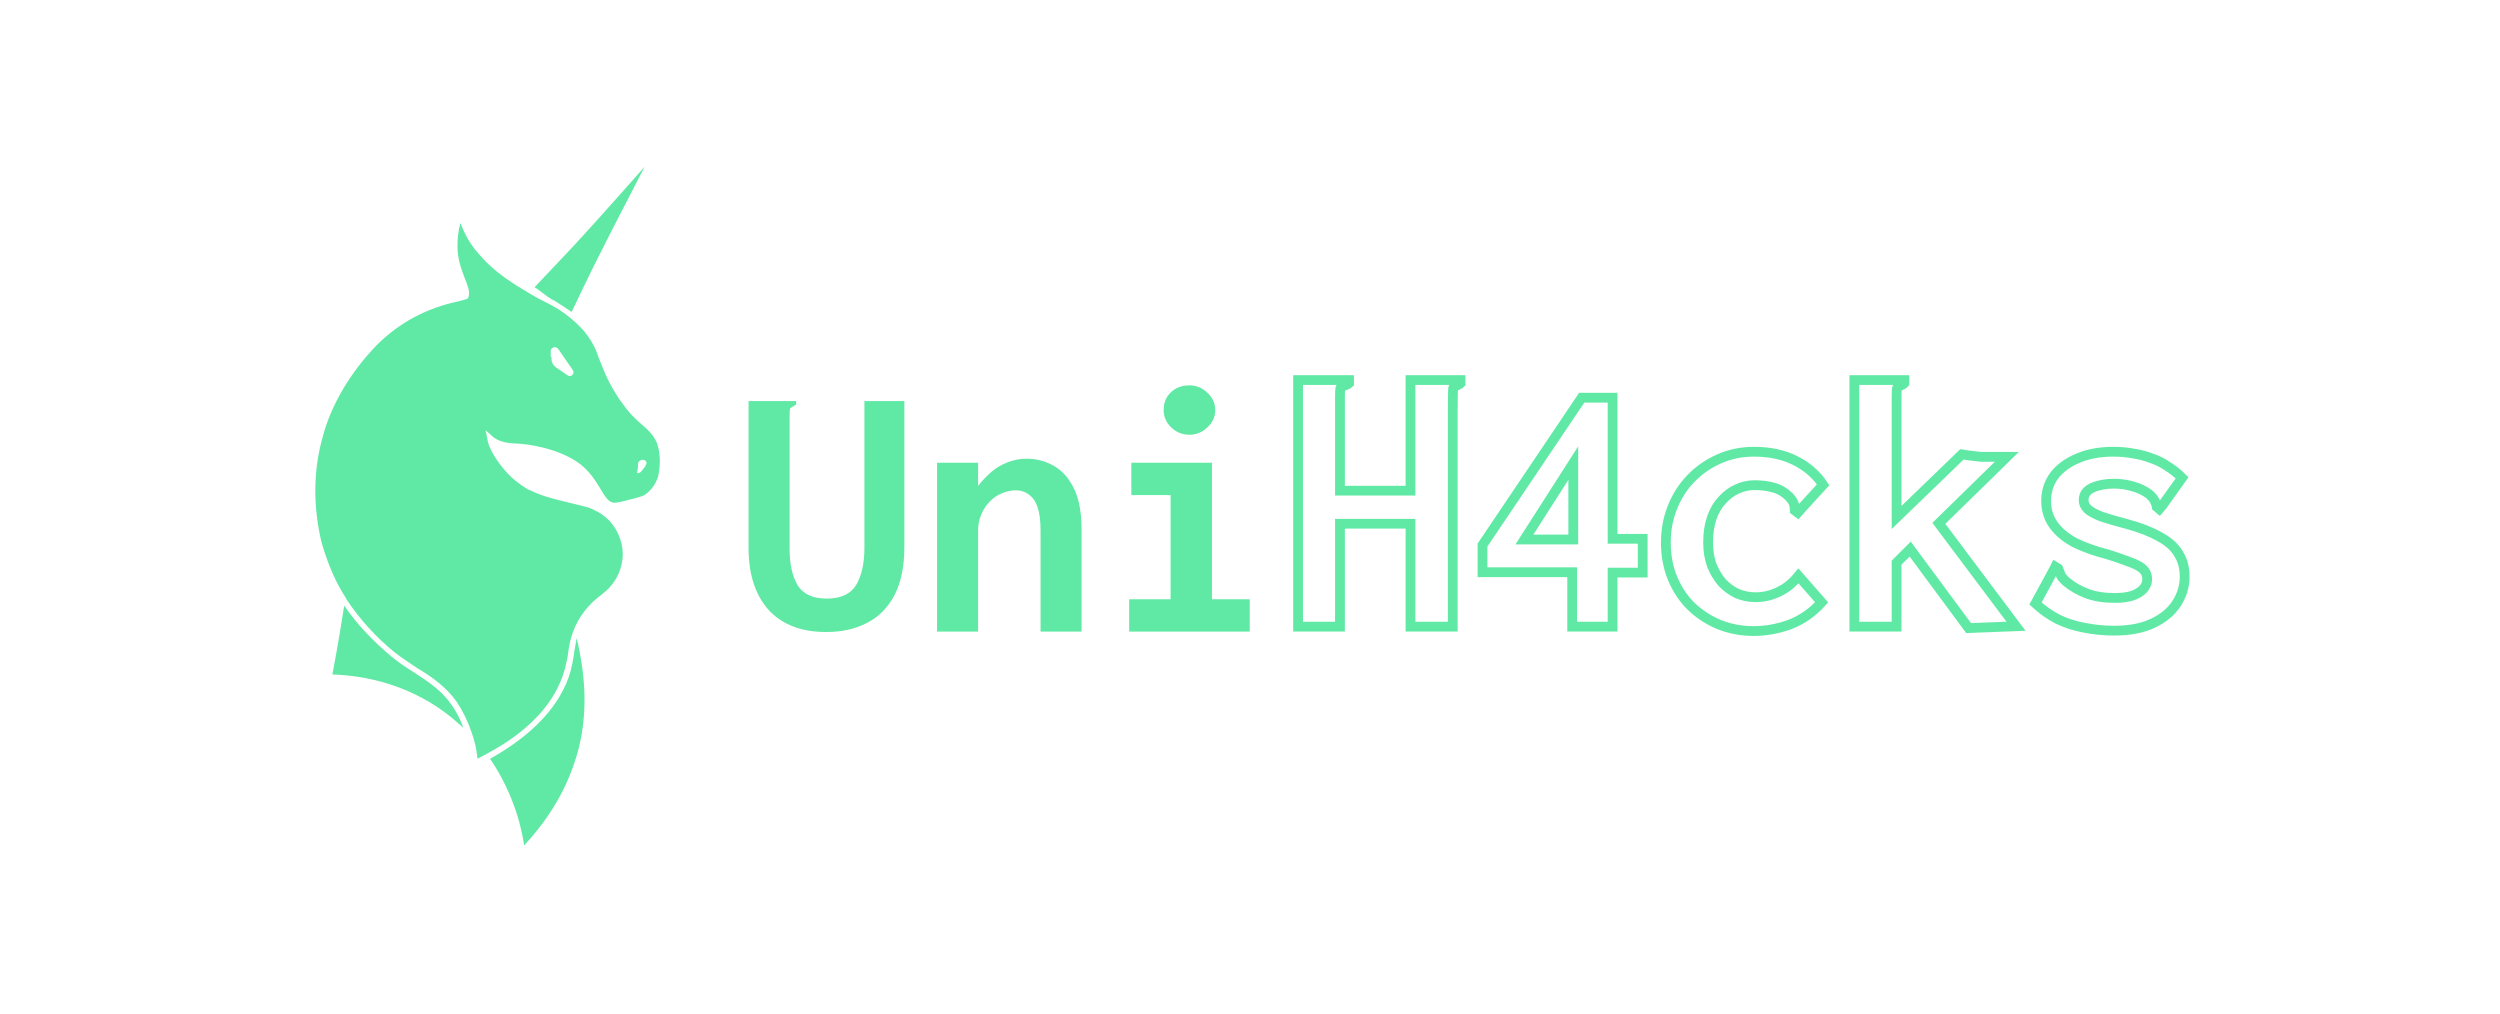 <svg width="180" height="73" viewBox="0 0 180 73" fill="none" xmlns="http://www.w3.org/2000/svg">
<path d="M41.093 48.292C41.199 47.812 41.306 47.333 41.359 46.853C41.412 46.533 41.466 46.267 41.519 45.947C42.158 48.612 42.318 51.223 41.679 53.834C41.252 55.486 40.347 58.044 37.789 60.815L37.735 60.868C37.629 60.069 37.149 57.351 35.284 54.633C38.428 52.875 40.4 50.743 41.093 48.292Z" fill="#5FE9A5"/>
<path d="M28.194 47.282C28.727 47.709 29.26 48.082 29.793 48.402C30.859 49.094 31.818 49.734 32.511 50.746C32.884 51.279 33.15 51.812 33.363 52.398C33.097 52.185 32.83 51.919 32.564 51.706C29.047 48.828 25.21 48.615 23.931 48.561C23.931 48.561 24.357 46.377 24.784 43.605C25.689 44.938 26.862 46.163 28.194 47.282Z" fill="#5FE9A5"/>
<path d="M39.702 21.541C39.488 21.434 38.702 20.788 38.489 20.682C40.621 18.39 40.713 18.458 46.416 12.002C42.492 19.57 42.49 19.69 41.157 22.461C40.838 22.248 39.968 21.648 39.702 21.541Z" fill="#5FE9A5"/>
<path d="M23.238 31.454C23.824 29.162 25.263 26.764 27.128 24.846C28.727 23.247 30.698 22.181 32.99 21.701C33.203 21.648 33.363 21.595 33.576 21.542L33.683 21.488L33.736 21.382C33.843 20.955 33.683 20.582 33.469 20.049C33.256 19.463 32.937 18.717 32.937 17.705C32.937 17.172 32.99 16.639 33.15 16.053C33.469 16.905 33.896 17.651 34.482 18.291C35.281 19.25 36.241 19.943 37.147 20.529C37.839 20.955 38.585 21.435 39.491 21.861C40.237 22.234 41.197 22.874 42.049 23.833C42.475 24.366 42.849 24.952 43.062 25.645C43.168 25.911 43.275 26.178 43.382 26.444C43.861 27.67 44.447 28.523 44.66 28.842C44.66 28.896 44.714 28.896 44.714 28.896C45.353 29.855 45.886 30.281 46.312 30.654C46.739 31.027 47.005 31.294 47.272 31.827C47.538 32.519 47.591 33.372 47.378 34.331C47.165 34.971 46.792 35.397 46.366 35.663C46.153 35.77 45.886 35.823 45.3 35.983C44.714 36.143 44.394 36.196 44.234 36.196C43.861 36.196 43.595 35.823 43.222 35.184C42.902 34.651 42.475 33.958 41.783 33.425C40.344 32.306 37.946 31.933 37.093 31.933C35.974 31.88 35.654 31.56 35.495 31.454L34.962 30.974L35.121 31.773C35.121 31.827 35.335 32.679 36.294 33.798C36.827 34.438 37.413 34.864 37.839 35.131C37.946 35.184 38.053 35.291 38.159 35.291C38.905 35.663 39.651 35.877 40.557 36.09C41.037 36.196 41.623 36.356 42.262 36.516C42.369 36.516 42.529 36.623 42.795 36.729C43.168 36.889 43.541 37.156 43.861 37.475C44.554 38.221 44.927 39.234 44.82 40.246C44.714 41.259 44.181 42.165 43.328 42.804C42.369 43.497 41.623 44.456 41.25 45.522C41.09 45.949 40.983 46.428 40.93 46.854C40.877 47.334 40.77 47.76 40.664 48.187C40.024 50.531 38.159 52.61 35.068 54.262C34.855 54.368 34.589 54.528 34.376 54.635C34.322 53.942 34.162 53.303 33.949 52.716C33.683 51.917 33.31 51.171 32.883 50.531C32.137 49.466 31.072 48.719 30.006 48.08C29.473 47.707 28.94 47.387 28.407 46.961C27.021 45.842 25.902 44.563 24.996 43.231C24.89 43.017 24.783 42.858 24.677 42.698C23.984 41.525 23.504 40.3 23.131 38.968C22.545 36.463 22.545 33.852 23.238 31.454ZM46.099 34.011C46.206 33.905 46.259 33.852 46.366 33.692C46.419 33.639 46.472 33.585 46.472 33.532C46.632 33.319 46.526 33.106 46.259 33.106C46.099 33.106 45.939 33.265 45.939 33.372C45.939 33.532 45.939 33.692 45.886 33.905C45.886 33.958 45.886 33.958 45.886 34.011C45.833 34.065 45.993 34.118 46.099 34.011ZM39.705 25.698C39.705 25.965 39.705 26.203 40.048 26.464L40.877 27.03C41.09 27.19 41.41 26.924 41.25 26.657L40.184 25.112C40.024 24.899 39.651 25.006 39.651 25.272V25.698H39.705Z" fill="#5FE9A5"/>
<path d="M59.492 45.505C57.697 45.505 56.311 44.973 55.335 43.91C54.376 42.829 53.897 41.347 53.897 39.465V28.875H57.324V29.11C57.236 29.215 56.912 29.328 56.877 29.45C56.86 29.572 56.851 29.781 56.851 30.077V39.491C56.851 40.606 57.043 41.487 57.426 42.132C57.827 42.777 58.525 43.099 59.518 43.099C60.529 43.099 61.235 42.777 61.636 42.132C62.037 41.469 62.238 40.563 62.238 39.412V28.875H65.114V39.386C65.114 40.781 64.879 41.931 64.408 42.838C63.937 43.744 63.275 44.415 62.421 44.851C61.584 45.287 60.608 45.505 59.492 45.505Z" fill="#5FE9A5"/>
<path d="M67.468 45.475V33.316H70.422V34.989C70.719 34.606 71.041 34.266 71.39 33.969C71.738 33.673 72.122 33.446 72.54 33.289C72.976 33.115 73.438 33.028 73.926 33.028C74.641 33.028 75.294 33.202 75.887 33.551C76.48 33.882 76.959 34.423 77.325 35.172C77.692 35.922 77.874 36.907 77.874 38.127V45.475H74.92V38.179C74.92 37.499 74.85 36.95 74.71 36.532C74.571 36.114 74.362 35.809 74.083 35.617C73.822 35.408 73.508 35.303 73.142 35.303C72.81 35.303 72.479 35.373 72.148 35.512C71.834 35.634 71.547 35.826 71.285 36.087C71.024 36.349 70.814 36.663 70.658 37.029C70.501 37.377 70.422 37.778 70.422 38.232V45.475H67.468Z" fill="#5FE9A5"/>
<path d="M81.3 45.475V43.148H84.281V35.643H81.457V33.316H87.262V43.148H89.981V45.475H81.3ZM85.641 31.302C85.135 31.302 84.699 31.128 84.333 30.779C83.967 30.431 83.784 30.012 83.784 29.524C83.784 29.001 83.958 28.574 84.307 28.243C84.656 27.912 85.1 27.746 85.641 27.746C86.129 27.746 86.556 27.92 86.922 28.269C87.305 28.618 87.497 29.036 87.497 29.524C87.497 30.012 87.305 30.431 86.922 30.779C86.556 31.128 86.129 31.302 85.641 31.302Z" fill="#5FE9A5"/>
<path d="M93.461 27.365H97.131V27.603C97.025 27.709 96.538 27.824 96.503 27.947C96.486 28.071 96.477 28.282 96.477 28.582V35.328H101.556V27.365H105.157V27.603C105.051 27.709 104.642 27.824 104.625 27.947C104.607 28.071 104.598 29.552 104.598 29.852V45.116H101.556V37.709H96.477V45.116H93.461V27.365ZM113.196 45.116V41.201H106.741V39.243L113.884 28.635H116.106V38.794H118.275V41.227H116.106V45.116H113.196ZM109.757 38.846H113.275V33.344L109.757 38.846ZM126.265 45.434C125.365 45.434 124.527 45.275 123.751 44.958C122.993 44.64 122.323 44.199 121.741 43.635C121.177 43.07 120.736 42.4 120.418 41.624C120.101 40.848 119.942 39.993 119.942 39.058C119.942 38.159 120.101 37.312 120.418 36.519C120.736 35.725 121.177 35.037 121.741 34.455C122.323 33.855 122.993 33.388 123.751 33.053C124.527 32.7 125.374 32.524 126.291 32.524C127.42 32.524 128.407 32.736 129.254 33.159C130.101 33.582 130.771 34.164 131.265 34.905L129.598 36.73L129.439 36.915L129.228 36.757C129.228 36.615 129.21 36.474 129.175 36.333C129.139 36.175 129.025 35.989 128.831 35.778C128.496 35.443 128.125 35.222 127.72 35.116C127.314 34.993 126.847 34.931 126.318 34.931C125.877 34.931 125.453 35.028 125.048 35.222C124.66 35.399 124.307 35.663 123.99 36.016C123.672 36.351 123.425 36.774 123.249 37.286C123.072 37.797 122.984 38.388 122.984 39.058C122.984 39.658 123.072 40.205 123.249 40.698C123.443 41.175 123.69 41.589 123.99 41.942C124.307 42.277 124.669 42.541 125.074 42.735C125.497 42.912 125.938 43 126.397 43C126.767 43 127.129 42.947 127.482 42.841C127.834 42.735 128.178 42.577 128.513 42.365C128.866 42.136 129.192 41.836 129.492 41.465L131.159 43.37C130.506 44.093 129.748 44.622 128.884 44.958C128.019 45.275 127.146 45.434 126.265 45.434ZM137.534 39.534L136.555 40.513V45.116H133.513V27.365H137.111V27.603C137.023 27.709 136.617 27.824 136.582 27.947C136.564 28.071 136.555 28.282 136.555 28.582V37.259L141.264 32.709C141.405 32.727 141.555 32.753 141.714 32.788C141.873 32.806 142.032 32.824 142.19 32.841C142.349 32.859 142.508 32.877 142.666 32.894C142.825 32.894 142.957 32.894 143.063 32.894H144.492L139.598 37.682L145.153 45.09L141.741 45.222L137.534 39.534ZM152.217 45.407C151.476 45.407 150.762 45.337 150.074 45.196C149.386 45.072 148.751 44.869 148.169 44.587C147.587 44.287 147.049 43.908 146.555 43.45L147.878 41.016L147.984 40.804L148.195 40.936C148.248 41.06 148.301 41.201 148.354 41.36C148.407 41.501 148.539 41.668 148.751 41.862C149.192 42.233 149.695 42.524 150.259 42.735C150.823 42.947 151.494 43.053 152.27 43.053C152.763 43.053 153.178 43 153.513 42.894C153.866 42.771 154.13 42.612 154.307 42.418C154.501 42.206 154.598 41.968 154.598 41.704C154.598 41.492 154.545 41.307 154.439 41.148C154.333 40.989 154.165 40.848 153.936 40.725C153.707 40.601 153.407 40.478 153.037 40.354C152.666 40.213 152.225 40.063 151.714 39.905C150.815 39.675 150.03 39.393 149.36 39.058C148.707 38.705 148.204 38.282 147.852 37.788C147.499 37.294 147.322 36.721 147.322 36.069C147.322 35.381 147.516 34.773 147.904 34.243C148.31 33.714 148.875 33.3 149.598 33C150.321 32.683 151.176 32.524 152.164 32.524C152.675 32.524 153.16 32.568 153.619 32.656C154.077 32.727 154.509 32.841 154.915 33C155.338 33.141 155.726 33.335 156.079 33.582C156.449 33.811 156.793 34.085 157.111 34.402L155.656 36.439L155.471 36.651L155.285 36.492C155.268 36.351 155.224 36.219 155.153 36.095C155.1 35.954 154.968 35.787 154.756 35.593C154.404 35.328 153.998 35.134 153.539 35.011C153.098 34.887 152.658 34.825 152.217 34.825C151.617 34.825 151.097 34.922 150.656 35.116C150.233 35.31 150.021 35.61 150.021 36.016C150.021 36.245 150.118 36.457 150.312 36.651C150.506 36.827 150.823 37.004 151.264 37.18C151.723 37.339 152.322 37.515 153.063 37.709C154.051 37.974 154.853 38.282 155.471 38.635C156.105 38.97 156.564 39.376 156.846 39.852C157.146 40.328 157.296 40.883 157.296 41.518C157.296 42.206 157.102 42.85 156.714 43.45C156.326 44.049 155.753 44.525 154.994 44.878C154.254 45.231 153.328 45.407 152.217 45.407Z" stroke="#5FE9A5" stroke-width="0.705"/>
</svg>
